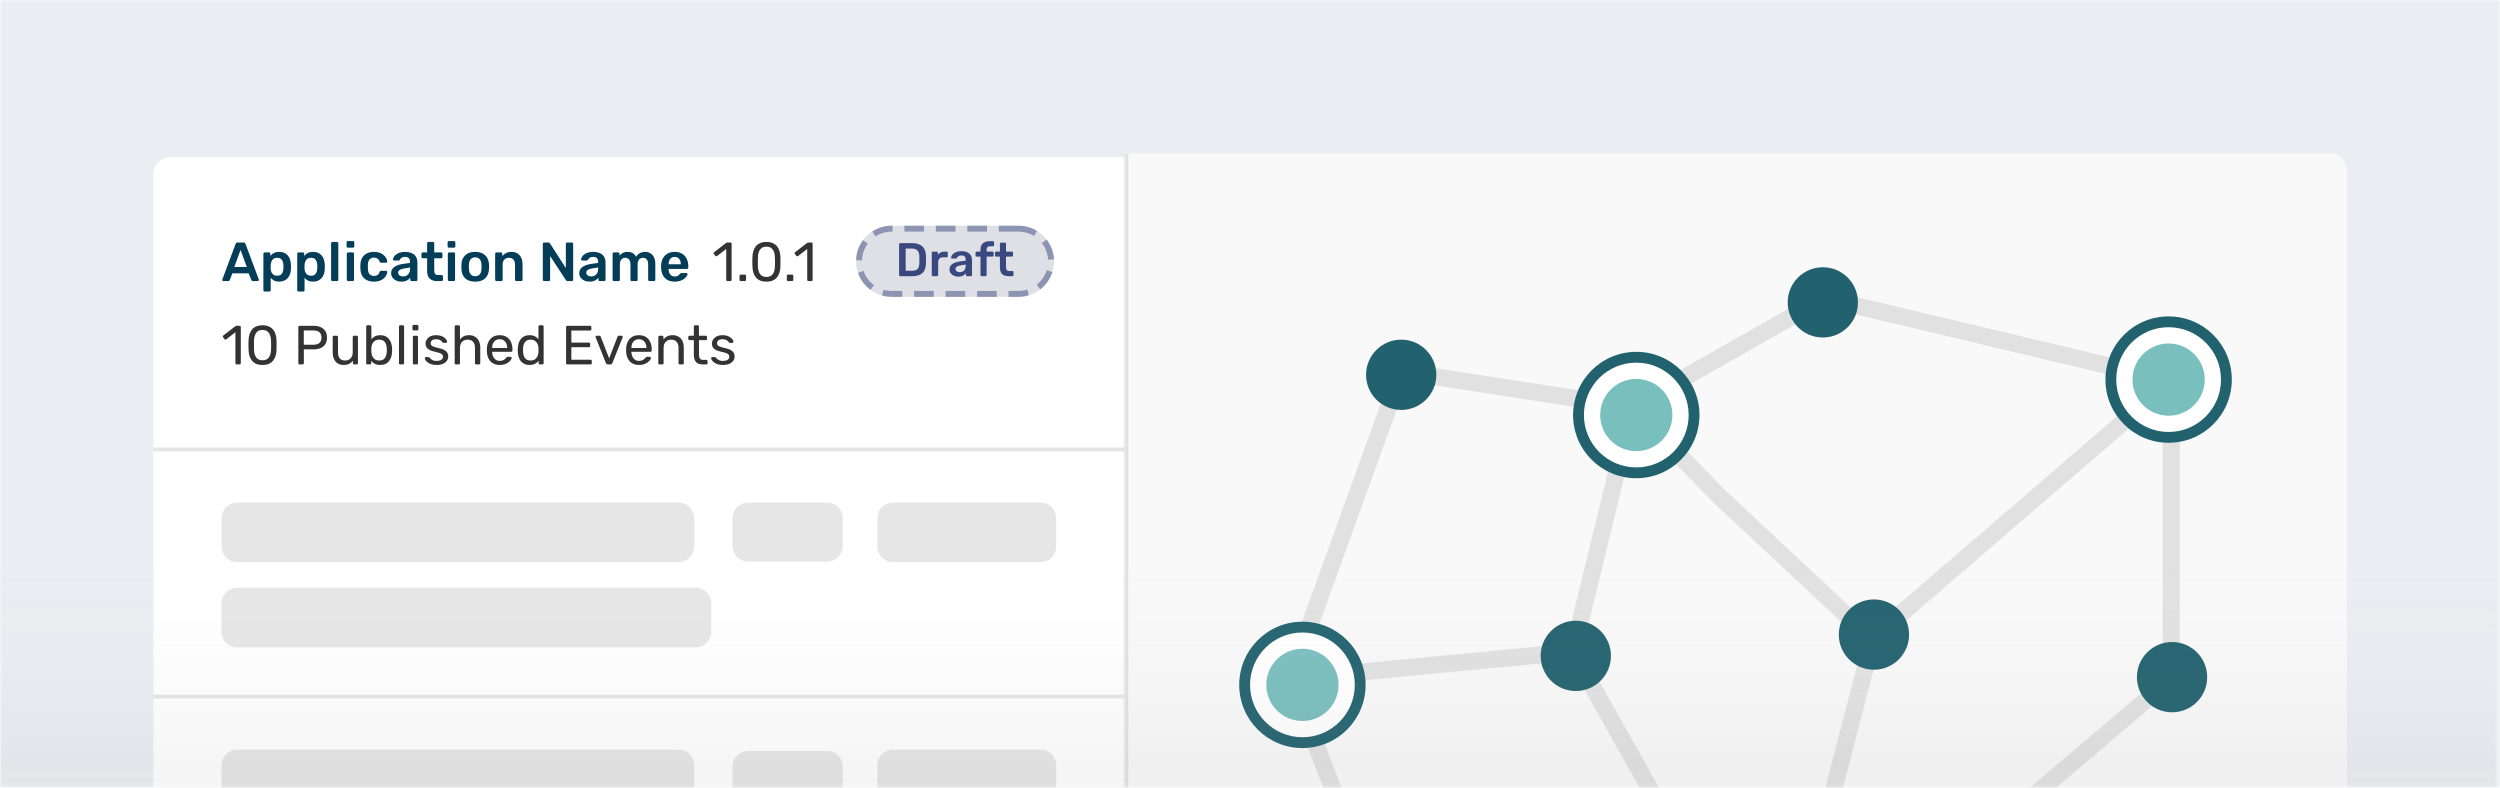 <svg width="587" height="185" viewBox="0 0 587 185" fill="none" xmlns="http://www.w3.org/2000/svg">
<g clip-path="url(#clip0_121_3123)">
<mask id="mask0_121_3123" style="mask-type:luminance" maskUnits="userSpaceOnUse" x="0" y="0" width="587" height="185">
<path d="M587 0H0V184.882H587V0Z" fill="white"/>
</mask>
<g mask="url(#mask0_121_3123)">
<path d="M587 0H0V184.882H587V0Z" fill="#EBEDF2"/>
<g filter="url(#filter0_d_121_3123)">
<path d="M547 36H40C37.791 36 36 37.791 36 40V202C36 204.209 37.791 206 40 206H547C549.209 206 551 204.209 551 202V40C551 37.791 549.209 36 547 36Z" fill="white"/>
</g>
<path d="M264 36H547C549.209 36 551 37.791 551 40V190H264V36Z" fill="#F9F9F9"/>
<mask id="mask1_121_3123" style="mask-type:luminance" maskUnits="userSpaceOnUse" x="264" y="36" width="287" height="154">
<path d="M264 36H547C549.209 36 551 37.791 551 40V190H264V36Z" fill="white"/>
</mask>
<g mask="url(#mask1_121_3123)">
<path d="M263.076 190V36H264.924V190H263.076Z" fill="black" fill-opacity="0.1"/>
</g>
<path d="M440 149L420 226" stroke="black" stroke-opacity="0.1" stroke-width="4"/>
<path d="M303 159.367L369.326 153.039M303 159.367L329.046 87.235L383.296 95.61M303 159.367L313.943 187.783L324.885 216.199L417 237.867M369.326 153.039L383.296 95.61M369.326 153.039L417 237.867M383.296 95.61L403.5 116.367L439.5 150L509.795 89.402M383.296 95.61L428.308 70L509.795 89.402M417 237.867L472 191.5L509.795 159.367V89.402" stroke="black" stroke-opacity="0.1" stroke-width="4"/>
<path d="M320.649 160.808C320.649 169.004 314.005 175.648 305.809 175.648C297.613 175.648 290.969 169.004 290.969 160.808C290.969 152.612 297.613 145.968 305.809 145.968C314.005 145.968 320.649 152.612 320.649 160.808Z" fill="white"/>
<path fill-rule="evenodd" clip-rule="evenodd" d="M305.809 173.105C312.6 173.105 318.106 167.599 318.106 160.808C318.106 154.017 312.6 148.511 305.809 148.511C299.018 148.511 293.512 154.017 293.512 160.808C293.512 167.599 299.018 173.105 305.809 173.105ZM305.809 175.648C314.005 175.648 320.649 169.004 320.649 160.808C320.649 152.612 314.005 145.968 305.809 145.968C297.613 145.968 290.969 152.612 290.969 160.808C290.969 169.004 297.613 175.648 305.809 175.648Z" fill="#22626F"/>
<path d="M314.288 160.808C314.288 165.491 310.491 169.288 305.808 169.288C301.124 169.288 297.328 165.491 297.328 160.808C297.328 156.125 301.124 152.328 305.808 152.328C310.491 152.328 314.288 156.125 314.288 160.808Z" fill="#79BFBE"/>
<path d="M524.032 89.128C524.032 97.324 517.388 103.968 509.192 103.968C500.996 103.968 494.352 97.324 494.352 89.128C494.352 80.933 500.996 74.288 509.192 74.288C517.388 74.288 524.032 80.933 524.032 89.128Z" fill="white"/>
<path fill-rule="evenodd" clip-rule="evenodd" d="M509.192 101.425C515.983 101.425 521.489 95.92 521.489 89.128C521.489 82.337 515.983 76.832 509.192 76.832C502.401 76.832 496.895 82.337 496.895 89.128C496.895 95.92 502.401 101.425 509.192 101.425ZM509.192 103.968C517.388 103.968 524.032 97.324 524.032 89.128C524.032 80.933 517.388 74.288 509.192 74.288C500.996 74.288 494.352 80.933 494.352 89.128C494.352 97.324 500.996 103.968 509.192 103.968Z" fill="#22626F"/>
<path d="M517.672 89.128C517.672 93.812 513.875 97.608 509.191 97.608C504.508 97.608 500.711 93.812 500.711 89.128C500.711 84.445 504.508 80.648 509.191 80.648C513.875 80.648 517.672 84.445 517.672 89.128Z" fill="#79BFBE"/>
<path d="M399.039 97.449C399.039 105.645 392.395 112.289 384.199 112.289C376.003 112.289 369.359 105.645 369.359 97.449C369.359 89.253 376.003 82.609 384.199 82.609C392.395 82.609 399.039 89.253 399.039 97.449Z" fill="white"/>
<path fill-rule="evenodd" clip-rule="evenodd" d="M384.199 109.745C390.99 109.745 396.495 104.24 396.495 97.449C396.495 90.657 390.99 85.152 384.199 85.152C377.407 85.152 371.902 90.657 371.902 97.449C371.902 104.24 377.407 109.745 384.199 109.745ZM384.199 112.289C392.395 112.289 399.039 105.645 399.039 97.449C399.039 89.253 392.395 82.609 384.199 82.609C376.003 82.609 369.359 89.253 369.359 97.449C369.359 105.645 376.003 112.289 384.199 112.289Z" fill="#22626F"/>
<path d="M392.679 97.449C392.679 102.132 388.883 105.929 384.199 105.929C379.516 105.929 375.719 102.132 375.719 97.449C375.719 92.765 379.516 88.969 384.199 88.969C388.883 88.969 392.679 92.765 392.679 97.449Z" fill="#79BFBE"/>
<path d="M428 79.25C432.556 79.25 436.25 75.556 436.25 71C436.25 66.444 432.556 62.75 428 62.75C423.444 62.75 419.75 66.444 419.75 71C419.75 75.556 423.444 79.25 428 79.25Z" fill="#22626F"/>
<path d="M329 96.25C333.556 96.25 337.25 92.556 337.25 88C337.25 83.444 333.556 79.75 329 79.75C324.444 79.75 320.75 83.444 320.75 88C320.75 92.556 324.444 96.25 329 96.25Z" fill="#22626F"/>
<path d="M370 162.25C374.556 162.25 378.25 158.556 378.25 154C378.25 149.444 374.556 145.75 370 145.75C365.444 145.75 361.75 149.444 361.75 154C361.75 158.556 365.444 162.25 370 162.25Z" fill="#22626F"/>
<path d="M440 157.25C444.556 157.25 448.25 153.556 448.25 149C448.25 144.444 444.556 140.75 440 140.75C435.444 140.75 431.75 144.444 431.75 149C431.75 153.556 435.444 157.25 440 157.25Z" fill="#22626F"/>
<path d="M510 167.25C514.556 167.25 518.25 163.556 518.25 159C518.25 154.444 514.556 150.75 510 150.75C505.444 150.75 501.75 154.444 501.75 159C501.75 163.556 505.444 167.25 510 167.25Z" fill="#22626F"/>
<path d="M52.453 66C52.384 66 52.32 65.974 52.259 65.922C52.208 65.871 52.182 65.806 52.182 65.728C52.182 65.694 52.19 65.655 52.208 65.612L55.326 57.264C55.352 57.178 55.4 57.105 55.469 57.044C55.546 56.975 55.65 56.941 55.779 56.941H57.19C57.319 56.941 57.419 56.975 57.488 57.044C57.557 57.105 57.608 57.178 57.643 57.264L60.762 65.612C60.771 65.655 60.775 65.694 60.775 65.728C60.775 65.806 60.749 65.871 60.697 65.922C60.645 65.974 60.585 66 60.516 66H59.39C59.269 66 59.179 65.974 59.118 65.922C59.067 65.862 59.032 65.806 59.015 65.754L58.407 64.175H54.563L53.955 65.754C53.937 65.806 53.898 65.862 53.838 65.922C53.786 65.974 53.7 66 53.579 66H52.453ZM55.016 62.687H57.954L56.478 58.688L55.016 62.687ZM62.151 68.459C62.065 68.459 61.992 68.429 61.931 68.368C61.871 68.308 61.841 68.234 61.841 68.148V59.581C61.841 59.495 61.871 59.421 61.931 59.361C61.992 59.3 62.065 59.27 62.151 59.27H63.174C63.269 59.27 63.342 59.3 63.394 59.361C63.454 59.421 63.484 59.495 63.484 59.581V60.099C63.691 59.822 63.963 59.594 64.3 59.413C64.636 59.231 65.055 59.141 65.555 59.141C66.012 59.141 66.409 59.214 66.746 59.361C67.082 59.508 67.363 59.719 67.587 59.995C67.811 60.262 67.984 60.582 68.105 60.953C68.225 61.324 68.294 61.733 68.312 62.182C68.32 62.329 68.325 62.48 68.325 62.635C68.325 62.79 68.32 62.946 68.312 63.101C68.303 63.532 68.238 63.934 68.118 64.305C67.997 64.667 67.82 64.986 67.587 65.262C67.363 65.53 67.082 65.741 66.746 65.896C66.409 66.052 66.012 66.129 65.555 66.129C65.089 66.129 64.692 66.047 64.364 65.883C64.037 65.711 63.769 65.487 63.562 65.21V68.148C63.562 68.234 63.532 68.308 63.471 68.368C63.42 68.429 63.346 68.459 63.251 68.459H62.151ZM65.076 64.745C65.447 64.745 65.736 64.667 65.943 64.512C66.15 64.348 66.297 64.136 66.383 63.877C66.478 63.619 66.534 63.334 66.552 63.023C66.569 62.764 66.569 62.506 66.552 62.247C66.534 61.936 66.478 61.651 66.383 61.393C66.297 61.134 66.15 60.927 65.943 60.771C65.736 60.608 65.447 60.526 65.076 60.526C64.722 60.526 64.433 60.608 64.209 60.771C63.993 60.935 63.834 61.147 63.73 61.406C63.635 61.656 63.579 61.915 63.562 62.182C63.553 62.337 63.549 62.501 63.549 62.674C63.549 62.846 63.553 63.015 63.562 63.179C63.571 63.437 63.631 63.688 63.743 63.929C63.855 64.162 64.019 64.356 64.235 64.512C64.451 64.667 64.731 64.745 65.076 64.745ZM70.101 68.459C70.015 68.459 69.941 68.429 69.881 68.368C69.82 68.308 69.79 68.234 69.79 68.148V59.581C69.79 59.495 69.82 59.421 69.881 59.361C69.941 59.3 70.015 59.27 70.101 59.27H71.123C71.218 59.27 71.292 59.3 71.343 59.361C71.404 59.421 71.434 59.495 71.434 59.581V60.099C71.641 59.822 71.913 59.594 72.249 59.413C72.586 59.231 73.004 59.141 73.505 59.141C73.962 59.141 74.359 59.214 74.695 59.361C75.032 59.508 75.312 59.719 75.537 59.995C75.761 60.262 75.933 60.582 76.054 60.953C76.175 61.324 76.244 61.733 76.261 62.182C76.27 62.329 76.274 62.48 76.274 62.635C76.274 62.79 76.27 62.946 76.261 63.101C76.253 63.532 76.188 63.934 76.067 64.305C75.946 64.667 75.769 64.986 75.537 65.262C75.312 65.53 75.032 65.741 74.695 65.896C74.359 66.052 73.962 66.129 73.505 66.129C73.039 66.129 72.642 66.047 72.314 65.883C71.986 65.711 71.719 65.487 71.512 65.21V68.148C71.512 68.234 71.481 68.308 71.421 68.368C71.369 68.429 71.296 68.459 71.201 68.459H70.101ZM73.026 64.745C73.397 64.745 73.686 64.667 73.893 64.512C74.1 64.348 74.247 64.136 74.333 63.877C74.428 63.619 74.484 63.334 74.501 63.023C74.518 62.764 74.518 62.506 74.501 62.247C74.484 61.936 74.428 61.651 74.333 61.393C74.247 61.134 74.1 60.927 73.893 60.771C73.686 60.608 73.397 60.526 73.026 60.526C72.672 60.526 72.383 60.608 72.159 60.771C71.943 60.935 71.783 61.147 71.68 61.406C71.585 61.656 71.529 61.915 71.512 62.182C71.503 62.337 71.499 62.501 71.499 62.674C71.499 62.846 71.503 63.015 71.512 63.179C71.52 63.437 71.581 63.688 71.693 63.929C71.805 64.162 71.969 64.356 72.184 64.512C72.4 64.667 72.681 64.745 73.026 64.745ZM78.05 66C77.964 66 77.891 65.97 77.831 65.909C77.77 65.849 77.74 65.776 77.74 65.689V57.122C77.74 57.036 77.77 56.962 77.831 56.902C77.891 56.842 77.964 56.811 78.05 56.811H79.125C79.211 56.811 79.284 56.842 79.345 56.902C79.405 56.962 79.435 57.036 79.435 57.122V65.689C79.435 65.776 79.405 65.849 79.345 65.909C79.284 65.97 79.211 66 79.125 66H78.05ZM81.741 66C81.654 66 81.581 65.97 81.521 65.909C81.46 65.849 81.43 65.776 81.43 65.689V59.581C81.43 59.495 81.46 59.421 81.521 59.361C81.581 59.3 81.654 59.27 81.741 59.27H82.815C82.91 59.27 82.983 59.3 83.035 59.361C83.095 59.421 83.125 59.495 83.125 59.581V65.689C83.125 65.776 83.095 65.849 83.035 65.909C82.983 65.97 82.91 66 82.815 66H81.741ZM81.689 58.157C81.594 58.157 81.516 58.131 81.456 58.08C81.404 58.019 81.378 57.941 81.378 57.847V56.915C81.378 56.828 81.404 56.755 81.456 56.695C81.516 56.634 81.594 56.604 81.689 56.604H82.867C82.961 56.604 83.039 56.634 83.1 56.695C83.16 56.755 83.19 56.828 83.19 56.915V57.847C83.19 57.941 83.16 58.019 83.1 58.08C83.039 58.131 82.961 58.157 82.867 58.157H81.689ZM87.792 66.129C87.171 66.129 86.623 66.013 86.149 65.78C85.683 65.547 85.316 65.21 85.049 64.77C84.79 64.322 84.647 63.782 84.621 63.153C84.613 63.023 84.609 62.855 84.609 62.648C84.609 62.432 84.613 62.255 84.621 62.117C84.647 61.487 84.79 60.953 85.049 60.513C85.316 60.064 85.683 59.723 86.149 59.49C86.623 59.257 87.171 59.141 87.792 59.141C88.344 59.141 88.815 59.218 89.203 59.374C89.591 59.529 89.91 59.723 90.16 59.956C90.411 60.189 90.596 60.435 90.717 60.694C90.846 60.944 90.915 61.173 90.924 61.38C90.933 61.475 90.903 61.552 90.834 61.613C90.773 61.664 90.7 61.69 90.614 61.69H89.475C89.388 61.69 89.319 61.669 89.267 61.626C89.224 61.583 89.181 61.518 89.138 61.431C89.009 61.086 88.836 60.845 88.62 60.707C88.413 60.56 88.146 60.487 87.818 60.487C87.387 60.487 87.042 60.625 86.783 60.901C86.532 61.168 86.399 61.595 86.382 62.182C86.364 62.51 86.364 62.812 86.382 63.088C86.399 63.683 86.532 64.115 86.783 64.382C87.042 64.65 87.387 64.783 87.818 64.783C88.154 64.783 88.426 64.714 88.633 64.576C88.841 64.43 89.009 64.184 89.138 63.839C89.181 63.752 89.224 63.688 89.267 63.645C89.319 63.601 89.388 63.58 89.475 63.58H90.614C90.7 63.58 90.773 63.61 90.834 63.67C90.903 63.722 90.933 63.795 90.924 63.89C90.915 64.046 90.872 64.223 90.795 64.421C90.726 64.611 90.609 64.809 90.445 65.016C90.29 65.215 90.091 65.4 89.85 65.573C89.608 65.737 89.315 65.871 88.97 65.974C88.633 66.078 88.241 66.129 87.792 66.129ZM94.228 66.129C93.779 66.129 93.374 66.043 93.011 65.871C92.649 65.689 92.36 65.452 92.144 65.159C91.937 64.857 91.834 64.52 91.834 64.149C91.834 63.545 92.075 63.066 92.558 62.713C93.05 62.35 93.697 62.109 94.5 61.988L96.273 61.729V61.457C96.273 61.095 96.182 60.815 96.001 60.616C95.82 60.418 95.509 60.319 95.069 60.319C94.759 60.319 94.504 60.383 94.306 60.513C94.116 60.633 93.973 60.797 93.879 61.004C93.809 61.117 93.71 61.173 93.581 61.173H92.558C92.464 61.173 92.39 61.147 92.338 61.095C92.295 61.043 92.274 60.974 92.274 60.888C92.282 60.75 92.338 60.582 92.442 60.383C92.546 60.185 92.71 59.995 92.934 59.814C93.158 59.624 93.447 59.464 93.801 59.335C94.155 59.206 94.582 59.141 95.082 59.141C95.626 59.141 96.083 59.21 96.454 59.348C96.834 59.477 97.135 59.654 97.36 59.879C97.584 60.103 97.748 60.366 97.852 60.668C97.955 60.97 98.007 61.289 98.007 61.626V65.689C98.007 65.776 97.977 65.849 97.916 65.909C97.856 65.97 97.783 66 97.696 66H96.648C96.553 66 96.475 65.97 96.415 65.909C96.363 65.849 96.338 65.776 96.338 65.689V65.185C96.225 65.349 96.074 65.504 95.885 65.65C95.695 65.788 95.462 65.905 95.186 66C94.918 66.086 94.599 66.129 94.228 66.129ZM94.668 64.9C94.97 64.9 95.242 64.835 95.483 64.706C95.734 64.576 95.928 64.378 96.066 64.11C96.212 63.834 96.286 63.489 96.286 63.075V62.803L94.992 63.01C94.483 63.088 94.103 63.213 93.853 63.386C93.602 63.558 93.477 63.77 93.477 64.02C93.477 64.21 93.533 64.374 93.646 64.512C93.766 64.641 93.917 64.74 94.099 64.809C94.28 64.87 94.469 64.9 94.668 64.9ZM102.645 66C102.127 66 101.692 65.909 101.338 65.728C100.984 65.547 100.721 65.279 100.548 64.926C100.376 64.563 100.29 64.115 100.29 63.58V60.642H99.267C99.181 60.642 99.108 60.612 99.047 60.551C98.987 60.491 98.957 60.418 98.957 60.331V59.581C98.957 59.495 98.987 59.421 99.047 59.361C99.108 59.3 99.181 59.27 99.267 59.27H100.29V57.122C100.29 57.036 100.315 56.962 100.367 56.902C100.428 56.842 100.505 56.811 100.6 56.811H101.648C101.735 56.811 101.808 56.842 101.868 56.902C101.929 56.962 101.959 57.036 101.959 57.122V59.27H103.577C103.663 59.27 103.736 59.3 103.797 59.361C103.857 59.421 103.887 59.495 103.887 59.581V60.331C103.887 60.418 103.857 60.491 103.797 60.551C103.736 60.612 103.663 60.642 103.577 60.642H101.959V63.45C101.959 63.804 102.019 64.08 102.14 64.279C102.27 64.477 102.49 64.576 102.8 64.576H103.693C103.779 64.576 103.853 64.606 103.913 64.667C103.974 64.727 104.004 64.801 104.004 64.887V65.689C104.004 65.776 103.974 65.849 103.913 65.909C103.853 65.97 103.779 66 103.693 66H102.645ZM105.462 66C105.376 66 105.303 65.97 105.242 65.909C105.182 65.849 105.152 65.776 105.152 65.689V59.581C105.152 59.495 105.182 59.421 105.242 59.361C105.303 59.3 105.376 59.27 105.462 59.27H106.537C106.632 59.27 106.705 59.3 106.757 59.361C106.817 59.421 106.847 59.495 106.847 59.581V65.689C106.847 65.776 106.817 65.849 106.757 65.909C106.705 65.97 106.632 66 106.537 66H105.462ZM105.411 58.157C105.316 58.157 105.238 58.131 105.178 58.08C105.126 58.019 105.1 57.941 105.1 57.847V56.915C105.1 56.828 105.126 56.755 105.178 56.695C105.238 56.634 105.316 56.604 105.411 56.604H106.588C106.683 56.604 106.761 56.634 106.821 56.695C106.882 56.755 106.912 56.828 106.912 56.915V57.847C106.912 57.941 106.882 58.019 106.821 58.08C106.761 58.131 106.683 58.157 106.588 58.157H105.411ZM111.579 66.129C110.889 66.129 110.306 66.008 109.832 65.767C109.366 65.525 109.008 65.185 108.757 64.745C108.516 64.305 108.378 63.791 108.343 63.205C108.335 63.049 108.33 62.859 108.33 62.635C108.33 62.411 108.335 62.221 108.343 62.066C108.378 61.47 108.52 60.957 108.77 60.526C109.029 60.086 109.392 59.745 109.858 59.503C110.332 59.262 110.906 59.141 111.579 59.141C112.252 59.141 112.821 59.262 113.287 59.503C113.762 59.745 114.124 60.086 114.374 60.526C114.633 60.957 114.78 61.47 114.814 62.066C114.823 62.221 114.827 62.411 114.827 62.635C114.827 62.859 114.823 63.049 114.814 63.205C114.78 63.791 114.637 64.305 114.387 64.745C114.146 65.185 113.787 65.525 113.313 65.767C112.847 66.008 112.269 66.129 111.579 66.129ZM111.579 64.848C112.036 64.848 112.39 64.706 112.64 64.421C112.89 64.128 113.028 63.701 113.054 63.14C113.063 63.01 113.067 62.842 113.067 62.635C113.067 62.428 113.063 62.26 113.054 62.13C113.028 61.578 112.89 61.155 112.64 60.862C112.39 60.569 112.036 60.422 111.579 60.422C111.122 60.422 110.768 60.569 110.518 60.862C110.267 61.155 110.129 61.578 110.103 62.13C110.095 62.26 110.09 62.428 110.09 62.635C110.09 62.842 110.095 63.01 110.103 63.14C110.129 63.701 110.267 64.128 110.518 64.421C110.768 64.706 111.122 64.848 111.579 64.848ZM116.572 66C116.485 66 116.412 65.97 116.352 65.909C116.291 65.849 116.261 65.776 116.261 65.689V59.581C116.261 59.495 116.291 59.421 116.352 59.361C116.412 59.3 116.485 59.27 116.572 59.27H117.633C117.719 59.27 117.792 59.3 117.853 59.361C117.913 59.421 117.943 59.495 117.943 59.581V60.111C118.168 59.835 118.453 59.607 118.798 59.425C119.151 59.236 119.587 59.141 120.105 59.141C120.631 59.141 121.088 59.262 121.477 59.503C121.865 59.736 122.162 60.068 122.37 60.5C122.585 60.931 122.693 61.449 122.693 62.053V65.689C122.693 65.776 122.663 65.849 122.603 65.909C122.542 65.97 122.469 66 122.382 66H121.244C121.157 66 121.084 65.97 121.024 65.909C120.963 65.849 120.933 65.776 120.933 65.689V62.13C120.933 61.63 120.808 61.237 120.558 60.953C120.316 60.668 119.962 60.526 119.496 60.526C119.048 60.526 118.69 60.668 118.422 60.953C118.155 61.237 118.021 61.63 118.021 62.13V65.689C118.021 65.776 117.991 65.849 117.931 65.909C117.87 65.97 117.797 66 117.711 66H116.572ZM127.76 66C127.674 66 127.601 65.97 127.54 65.909C127.48 65.849 127.45 65.776 127.45 65.689V57.264C127.45 57.169 127.48 57.092 127.54 57.031C127.601 56.971 127.674 56.941 127.76 56.941H128.757C128.878 56.941 128.964 56.971 129.016 57.031C129.076 57.083 129.115 57.122 129.132 57.148L132.859 62.946V57.264C132.859 57.169 132.885 57.092 132.937 57.031C132.997 56.971 133.075 56.941 133.17 56.941H134.257C134.352 56.941 134.43 56.971 134.49 57.031C134.55 57.092 134.581 57.169 134.581 57.264V65.676C134.581 65.771 134.55 65.849 134.49 65.909C134.43 65.97 134.356 66 134.27 66H133.261C133.14 66 133.053 65.97 133.002 65.909C132.95 65.849 132.911 65.81 132.885 65.793L129.171 60.124V65.689C129.171 65.776 129.141 65.849 129.08 65.909C129.02 65.97 128.942 66 128.847 66H127.76ZM138.399 66.129C137.95 66.129 137.545 66.043 137.182 65.871C136.82 65.689 136.531 65.452 136.315 65.159C136.108 64.857 136.005 64.52 136.005 64.149C136.005 63.545 136.246 63.066 136.729 62.713C137.221 62.35 137.868 62.109 138.671 61.988L140.444 61.729V61.457C140.444 61.095 140.353 60.815 140.172 60.616C139.991 60.418 139.68 60.319 139.24 60.319C138.929 60.319 138.675 60.383 138.476 60.513C138.287 60.633 138.144 60.797 138.049 61.004C137.98 61.117 137.881 61.173 137.752 61.173H136.729C136.634 61.173 136.561 61.147 136.509 61.095C136.466 61.043 136.445 60.974 136.445 60.888C136.453 60.75 136.509 60.582 136.613 60.383C136.716 60.185 136.88 59.995 137.105 59.814C137.329 59.624 137.618 59.464 137.972 59.335C138.325 59.206 138.753 59.141 139.253 59.141C139.797 59.141 140.254 59.21 140.625 59.348C141.004 59.477 141.306 59.654 141.531 59.879C141.755 60.103 141.919 60.366 142.022 60.668C142.126 60.97 142.178 61.289 142.178 61.626V65.689C142.178 65.776 142.148 65.849 142.087 65.909C142.027 65.97 141.953 66 141.867 66H140.819C140.724 66 140.646 65.97 140.586 65.909C140.534 65.849 140.508 65.776 140.508 65.689V65.185C140.396 65.349 140.245 65.504 140.055 65.65C139.866 65.788 139.633 65.905 139.356 66C139.089 66.086 138.77 66.129 138.399 66.129ZM138.839 64.9C139.141 64.9 139.413 64.835 139.654 64.706C139.904 64.576 140.098 64.378 140.237 64.11C140.383 63.834 140.457 63.489 140.457 63.075V62.803L139.162 63.01C138.653 63.088 138.274 63.213 138.023 63.386C137.773 63.558 137.648 63.77 137.648 64.02C137.648 64.21 137.704 64.374 137.816 64.512C137.937 64.641 138.088 64.74 138.269 64.809C138.451 64.87 138.64 64.9 138.839 64.9ZM144.149 66C144.062 66 143.989 65.97 143.929 65.909C143.868 65.849 143.838 65.776 143.838 65.689V59.581C143.838 59.495 143.868 59.421 143.929 59.361C143.989 59.3 144.062 59.27 144.149 59.27H145.158C145.244 59.27 145.318 59.3 145.378 59.361C145.439 59.421 145.469 59.495 145.469 59.581V60.021C145.65 59.779 145.891 59.577 146.193 59.413C146.504 59.24 146.871 59.149 147.294 59.141C148.277 59.123 148.963 59.508 149.351 60.293C149.55 59.947 149.834 59.671 150.205 59.464C150.585 59.249 151.003 59.141 151.461 59.141C151.909 59.141 152.315 59.244 152.677 59.451C153.048 59.658 153.337 59.973 153.544 60.396C153.76 60.81 153.868 61.337 153.868 61.975V65.689C153.868 65.776 153.838 65.849 153.777 65.909C153.717 65.97 153.644 66 153.557 66H152.496C152.41 66 152.336 65.97 152.276 65.909C152.216 65.849 152.185 65.776 152.185 65.689V62.079C152.185 61.69 152.129 61.384 152.017 61.16C151.905 60.927 151.754 60.763 151.564 60.668C151.374 60.573 151.163 60.526 150.93 60.526C150.74 60.526 150.551 60.573 150.361 60.668C150.171 60.763 150.016 60.927 149.895 61.16C149.774 61.384 149.714 61.69 149.714 62.079V65.689C149.714 65.776 149.683 65.849 149.623 65.909C149.563 65.97 149.489 66 149.403 66H148.342C148.247 66 148.169 65.97 148.109 65.909C148.057 65.849 148.031 65.776 148.031 65.689V62.079C148.031 61.69 147.971 61.384 147.85 61.16C147.729 60.927 147.574 60.763 147.384 60.668C147.194 60.573 146.992 60.526 146.776 60.526C146.577 60.526 146.383 60.577 146.193 60.681C146.004 60.776 145.848 60.935 145.728 61.16C145.607 61.384 145.546 61.69 145.546 62.079V65.689C145.546 65.776 145.516 65.849 145.456 65.909C145.395 65.97 145.322 66 145.236 66H144.149ZM158.415 66.129C157.457 66.129 156.698 65.853 156.137 65.301C155.576 64.749 155.274 63.964 155.231 62.946C155.223 62.859 155.218 62.752 155.218 62.622C155.218 62.484 155.223 62.376 155.231 62.299C155.266 61.651 155.412 61.091 155.671 60.616C155.939 60.142 156.305 59.779 156.771 59.529C157.237 59.27 157.785 59.141 158.415 59.141C159.114 59.141 159.7 59.288 160.175 59.581C160.65 59.865 161.008 60.267 161.249 60.784C161.491 61.293 161.612 61.884 161.612 62.557V62.829C161.612 62.916 161.581 62.989 161.521 63.049C161.461 63.11 161.383 63.14 161.288 63.14H156.991C156.991 63.14 156.991 63.153 156.991 63.179C156.991 63.205 156.991 63.226 156.991 63.243C157 63.545 157.056 63.826 157.16 64.085C157.272 64.335 157.431 64.537 157.638 64.693C157.854 64.848 158.109 64.926 158.402 64.926C158.644 64.926 158.846 64.891 159.01 64.822C159.174 64.745 159.308 64.658 159.411 64.563C159.515 64.469 159.588 64.391 159.631 64.33C159.709 64.227 159.769 64.166 159.813 64.149C159.864 64.123 159.938 64.11 160.033 64.11H161.146C161.232 64.11 161.301 64.136 161.353 64.188C161.413 64.24 161.439 64.305 161.43 64.382C161.422 64.52 161.348 64.689 161.21 64.887C161.081 65.085 160.891 65.279 160.641 65.469C160.391 65.659 160.076 65.819 159.696 65.948C159.325 66.069 158.898 66.129 158.415 66.129ZM156.991 62.053H159.851V62.014C159.851 61.677 159.795 61.384 159.683 61.134C159.571 60.884 159.407 60.685 159.191 60.538C158.976 60.392 158.717 60.319 158.415 60.319C158.113 60.319 157.854 60.392 157.638 60.538C157.423 60.685 157.259 60.884 157.147 61.134C157.043 61.384 156.991 61.677 156.991 62.014V62.053Z" fill="#033D58"/>
<path d="M55.572 85.562C55.485 85.562 55.412 85.537 55.352 85.485C55.3 85.424 55.274 85.351 55.274 85.265V78.017L53.126 79.674C53.057 79.726 52.983 79.747 52.906 79.739C52.828 79.73 52.763 79.691 52.712 79.622L52.375 79.195C52.323 79.118 52.302 79.04 52.31 78.962C52.328 78.885 52.371 78.82 52.44 78.768L55.261 76.594C55.322 76.551 55.378 76.525 55.429 76.516C55.481 76.508 55.537 76.503 55.598 76.503H56.258C56.344 76.503 56.413 76.534 56.465 76.594C56.517 76.646 56.542 76.715 56.542 76.801V85.265C56.542 85.351 56.517 85.424 56.465 85.485C56.413 85.537 56.344 85.562 56.258 85.562H55.572ZM61.638 85.692C61.043 85.692 60.538 85.601 60.124 85.42C59.718 85.23 59.386 84.972 59.127 84.644C58.868 84.316 58.679 83.941 58.558 83.518C58.446 83.095 58.381 82.646 58.364 82.172C58.355 81.939 58.346 81.693 58.338 81.434C58.338 81.175 58.338 80.916 58.338 80.658C58.346 80.39 58.355 80.136 58.364 79.894C58.372 79.419 58.437 78.971 58.558 78.548C58.687 78.117 58.877 77.741 59.127 77.422C59.386 77.094 59.723 76.84 60.137 76.659C60.551 76.469 61.051 76.374 61.638 76.374C62.233 76.374 62.734 76.469 63.139 76.659C63.553 76.84 63.89 77.094 64.149 77.422C64.407 77.741 64.597 78.117 64.718 78.548C64.847 78.971 64.916 79.419 64.925 79.894C64.934 80.136 64.938 80.39 64.938 80.658C64.947 80.916 64.947 81.175 64.938 81.434C64.938 81.693 64.934 81.939 64.925 82.172C64.916 82.646 64.847 83.095 64.718 83.518C64.597 83.941 64.407 84.316 64.149 84.644C63.898 84.972 63.566 85.23 63.152 85.42C62.747 85.601 62.242 85.692 61.638 85.692ZM61.638 84.592C62.311 84.592 62.807 84.372 63.126 83.932C63.454 83.483 63.622 82.875 63.631 82.107C63.648 81.857 63.657 81.615 63.657 81.382C63.657 81.141 63.657 80.903 63.657 80.671C63.657 80.429 63.648 80.192 63.631 79.959C63.622 79.208 63.454 78.609 63.126 78.16C62.807 77.703 62.311 77.474 61.638 77.474C60.974 77.474 60.477 77.703 60.15 78.16C59.83 78.609 59.662 79.208 59.645 79.959C59.645 80.192 59.641 80.429 59.632 80.671C59.632 80.903 59.632 81.141 59.632 81.382C59.641 81.615 59.645 81.857 59.645 82.107C59.662 82.875 59.835 83.483 60.163 83.932C60.49 84.372 60.982 84.592 61.638 84.592ZM70.346 85.562C70.251 85.562 70.178 85.537 70.126 85.485C70.074 85.424 70.049 85.351 70.049 85.265V76.814C70.049 76.719 70.074 76.646 70.126 76.594C70.178 76.534 70.251 76.503 70.346 76.503H73.633C74.272 76.503 74.824 76.607 75.29 76.814C75.764 77.021 76.131 77.332 76.39 77.746C76.649 78.151 76.778 78.66 76.778 79.273C76.778 79.885 76.649 80.394 76.39 80.8C76.131 81.206 75.764 81.512 75.29 81.719C74.824 81.926 74.272 82.029 73.633 82.029H71.343V85.265C71.343 85.351 71.312 85.424 71.252 85.485C71.2 85.537 71.127 85.562 71.032 85.562H70.346ZM71.33 80.942H73.569C74.207 80.942 74.686 80.8 75.005 80.515C75.325 80.231 75.484 79.816 75.484 79.273C75.484 78.738 75.329 78.324 75.018 78.03C74.708 77.737 74.224 77.59 73.569 77.59H71.33V80.942ZM80.694 85.692C80.142 85.692 79.672 85.571 79.284 85.329C78.904 85.079 78.615 84.734 78.417 84.294C78.218 83.854 78.119 83.35 78.119 82.78V79.13C78.119 79.044 78.145 78.975 78.197 78.923C78.257 78.863 78.33 78.833 78.417 78.833H79.064C79.15 78.833 79.219 78.863 79.271 78.923C79.331 78.975 79.362 79.044 79.362 79.13V82.715C79.362 84.001 79.922 84.644 81.044 84.644C81.579 84.644 82.006 84.475 82.325 84.139C82.653 83.794 82.817 83.319 82.817 82.715V79.13C82.817 79.044 82.843 78.975 82.894 78.923C82.955 78.863 83.028 78.833 83.115 78.833H83.749C83.844 78.833 83.917 78.863 83.969 78.923C84.02 78.975 84.046 79.044 84.046 79.13V85.265C84.046 85.351 84.02 85.424 83.969 85.485C83.917 85.537 83.844 85.562 83.749 85.562H83.153C83.067 85.562 82.994 85.537 82.933 85.485C82.882 85.424 82.856 85.351 82.856 85.265V84.695C82.623 84.997 82.338 85.239 82.002 85.42C81.674 85.601 81.238 85.692 80.694 85.692ZM89.295 85.692C88.777 85.692 88.346 85.601 88.001 85.42C87.656 85.23 87.38 84.997 87.173 84.721V85.265C87.173 85.351 87.142 85.424 87.082 85.485C87.03 85.537 86.961 85.562 86.875 85.562H86.28C86.193 85.562 86.12 85.537 86.06 85.485C86.008 85.424 85.982 85.351 85.982 85.265V76.671C85.982 76.585 86.008 76.516 86.06 76.465C86.12 76.404 86.193 76.374 86.28 76.374H86.901C86.996 76.374 87.069 76.404 87.121 76.465C87.173 76.516 87.198 76.585 87.198 76.671V79.648C87.414 79.381 87.69 79.156 88.027 78.975C88.372 78.794 88.795 78.703 89.295 78.703C89.778 78.703 90.188 78.79 90.525 78.962C90.87 79.126 91.15 79.355 91.366 79.648C91.59 79.942 91.758 80.274 91.87 80.645C91.983 81.016 92.043 81.404 92.052 81.809C92.06 81.947 92.065 82.077 92.065 82.198C92.065 82.318 92.06 82.448 92.052 82.586C92.043 83 91.983 83.393 91.87 83.764C91.758 84.135 91.59 84.467 91.366 84.76C91.15 85.045 90.87 85.273 90.525 85.446C90.188 85.61 89.778 85.692 89.295 85.692ZM89.023 84.644C89.472 84.644 89.821 84.549 90.072 84.359C90.33 84.16 90.516 83.906 90.628 83.595C90.74 83.276 90.805 82.935 90.822 82.573C90.831 82.323 90.831 82.073 90.822 81.822C90.805 81.46 90.74 81.124 90.628 80.813C90.516 80.494 90.33 80.239 90.072 80.049C89.821 79.851 89.472 79.752 89.023 79.752C88.618 79.752 88.281 79.847 88.014 80.036C87.746 80.226 87.544 80.468 87.406 80.761C87.276 81.055 87.207 81.352 87.198 81.654C87.19 81.792 87.186 81.96 87.186 82.159C87.186 82.349 87.19 82.513 87.198 82.651C87.216 82.97 87.285 83.285 87.406 83.595C87.535 83.897 87.729 84.147 87.988 84.346C88.255 84.544 88.6 84.644 89.023 84.644ZM93.976 85.562C93.89 85.562 93.817 85.537 93.756 85.485C93.705 85.424 93.679 85.351 93.679 85.265V76.671C93.679 76.585 93.705 76.516 93.756 76.465C93.817 76.404 93.89 76.374 93.976 76.374H94.585C94.68 76.374 94.753 76.404 94.805 76.465C94.856 76.516 94.882 76.585 94.882 76.671V85.265C94.882 85.351 94.856 85.424 94.805 85.485C94.753 85.537 94.68 85.562 94.585 85.562H93.976ZM97.237 85.562C97.15 85.562 97.077 85.537 97.017 85.485C96.965 85.424 96.939 85.351 96.939 85.265V79.13C96.939 79.044 96.965 78.975 97.017 78.923C97.077 78.863 97.15 78.833 97.237 78.833H97.858C97.944 78.833 98.013 78.863 98.065 78.923C98.117 78.975 98.143 79.044 98.143 79.13V85.265C98.143 85.351 98.117 85.424 98.065 85.485C98.013 85.537 97.944 85.562 97.858 85.562H97.237ZM97.133 77.578C97.047 77.578 96.974 77.552 96.913 77.5C96.862 77.439 96.836 77.366 96.836 77.28V76.581C96.836 76.495 96.862 76.426 96.913 76.374C96.974 76.314 97.047 76.283 97.133 76.283H97.949C98.035 76.283 98.104 76.314 98.156 76.374C98.216 76.426 98.246 76.495 98.246 76.581V77.28C98.246 77.366 98.216 77.439 98.156 77.5C98.104 77.552 98.035 77.578 97.949 77.578H97.133ZM102.479 85.692C101.996 85.692 101.582 85.632 101.237 85.511C100.892 85.39 100.611 85.243 100.395 85.071C100.18 84.898 100.016 84.726 99.903 84.553C99.8 84.38 99.744 84.242 99.735 84.139C99.727 84.044 99.757 83.971 99.826 83.919C99.895 83.867 99.964 83.841 100.033 83.841H100.602C100.654 83.841 100.693 83.85 100.719 83.867C100.753 83.876 100.797 83.91 100.848 83.971C100.961 84.091 101.086 84.212 101.224 84.333C101.362 84.454 101.53 84.553 101.728 84.631C101.935 84.708 102.19 84.747 102.492 84.747C102.932 84.747 103.294 84.665 103.579 84.501C103.864 84.329 104.006 84.079 104.006 83.751C104.006 83.535 103.946 83.362 103.825 83.233C103.713 83.104 103.506 82.987 103.204 82.884C102.91 82.78 102.505 82.672 101.987 82.56C101.47 82.439 101.06 82.293 100.758 82.12C100.456 81.939 100.24 81.727 100.111 81.486C99.981 81.236 99.916 80.955 99.916 80.645C99.916 80.325 100.011 80.019 100.201 79.726C100.391 79.424 100.667 79.178 101.03 78.988C101.401 78.798 101.862 78.703 102.414 78.703C102.863 78.703 103.247 78.76 103.566 78.872C103.885 78.984 104.149 79.126 104.356 79.299C104.563 79.463 104.718 79.627 104.821 79.79C104.925 79.954 104.981 80.093 104.99 80.205C104.998 80.291 104.972 80.364 104.912 80.425C104.852 80.476 104.783 80.502 104.705 80.502H104.161C104.101 80.502 104.049 80.489 104.006 80.463C103.972 80.438 103.937 80.407 103.903 80.373C103.816 80.261 103.713 80.148 103.592 80.036C103.48 79.924 103.329 79.834 103.139 79.765C102.958 79.687 102.716 79.648 102.414 79.648C101.983 79.648 101.659 79.739 101.444 79.92C101.228 80.101 101.12 80.33 101.12 80.606C101.12 80.77 101.168 80.916 101.262 81.046C101.357 81.175 101.539 81.292 101.806 81.395C102.074 81.499 102.47 81.611 102.997 81.732C103.566 81.844 104.015 81.995 104.343 82.185C104.67 82.374 104.903 82.594 105.041 82.845C105.18 83.095 105.249 83.384 105.249 83.712C105.249 84.074 105.141 84.406 104.925 84.708C104.718 85.01 104.407 85.252 103.993 85.433C103.588 85.606 103.083 85.692 102.479 85.692ZM107.057 85.562C106.971 85.562 106.898 85.537 106.837 85.485C106.786 85.424 106.76 85.351 106.76 85.265V76.671C106.76 76.585 106.786 76.516 106.837 76.465C106.898 76.404 106.971 76.374 107.057 76.374H107.704C107.799 76.374 107.873 76.404 107.924 76.465C107.976 76.516 108.002 76.585 108.002 76.671V79.687C108.235 79.394 108.52 79.156 108.856 78.975C109.193 78.794 109.62 78.703 110.137 78.703C110.698 78.703 111.173 78.829 111.561 79.079C111.958 79.32 112.256 79.661 112.454 80.101C112.661 80.532 112.765 81.037 112.765 81.615V85.265C112.765 85.351 112.739 85.424 112.687 85.485C112.635 85.537 112.562 85.562 112.467 85.562H111.82C111.734 85.562 111.66 85.537 111.6 85.485C111.548 85.424 111.522 85.351 111.522 85.265V81.68C111.522 81.076 111.376 80.606 111.082 80.269C110.789 79.924 110.358 79.752 109.788 79.752C109.253 79.752 108.822 79.924 108.494 80.269C108.166 80.606 108.002 81.076 108.002 81.68V85.265C108.002 85.351 107.976 85.424 107.924 85.485C107.873 85.537 107.799 85.562 107.704 85.562H107.057ZM117.312 85.692C116.423 85.692 115.716 85.42 115.19 84.877C114.663 84.324 114.374 83.574 114.323 82.625C114.314 82.513 114.31 82.37 114.31 82.198C114.31 82.016 114.314 81.87 114.323 81.758C114.357 81.145 114.499 80.61 114.75 80.153C115 79.687 115.341 79.329 115.772 79.079C116.212 78.829 116.725 78.703 117.312 78.703C117.968 78.703 118.516 78.841 118.956 79.118C119.404 79.394 119.745 79.786 119.978 80.295C120.211 80.804 120.327 81.4 120.327 82.081V82.301C120.327 82.396 120.297 82.469 120.237 82.521C120.185 82.573 120.116 82.599 120.03 82.599H115.552C115.552 82.608 115.552 82.625 115.552 82.651C115.552 82.677 115.552 82.698 115.552 82.715C115.569 83.069 115.647 83.401 115.785 83.712C115.923 84.014 116.121 84.26 116.38 84.45C116.639 84.639 116.95 84.734 117.312 84.734C117.623 84.734 117.882 84.687 118.089 84.592C118.296 84.497 118.464 84.393 118.593 84.281C118.723 84.16 118.809 84.07 118.852 84.01C118.93 83.897 118.99 83.833 119.033 83.815C119.076 83.79 119.145 83.776 119.24 83.776H119.862C119.948 83.776 120.017 83.802 120.069 83.854C120.129 83.897 120.155 83.962 120.146 84.048C120.138 84.178 120.069 84.337 119.939 84.527C119.81 84.708 119.624 84.889 119.383 85.071C119.141 85.252 118.848 85.403 118.503 85.524C118.158 85.636 117.761 85.692 117.312 85.692ZM115.552 81.706H119.098V81.667C119.098 81.279 119.025 80.934 118.878 80.632C118.74 80.33 118.537 80.093 118.27 79.92C118.002 79.739 117.683 79.648 117.312 79.648C116.941 79.648 116.622 79.739 116.354 79.92C116.096 80.093 115.897 80.33 115.759 80.632C115.621 80.934 115.552 81.279 115.552 81.667V81.706ZM124.334 85.692C123.859 85.692 123.45 85.61 123.104 85.446C122.759 85.273 122.475 85.045 122.25 84.76C122.035 84.467 121.871 84.135 121.758 83.764C121.655 83.393 121.595 83 121.577 82.586C121.569 82.448 121.564 82.318 121.564 82.198C121.564 82.077 121.569 81.947 121.577 81.809C121.595 81.404 121.655 81.016 121.758 80.645C121.871 80.274 122.035 79.942 122.25 79.648C122.475 79.355 122.759 79.126 123.104 78.962C123.45 78.79 123.859 78.703 124.334 78.703C124.843 78.703 125.266 78.794 125.602 78.975C125.939 79.156 126.215 79.381 126.43 79.648V76.671C126.43 76.585 126.456 76.516 126.508 76.465C126.568 76.404 126.642 76.374 126.728 76.374H127.349C127.436 76.374 127.505 76.404 127.556 76.465C127.617 76.516 127.647 76.585 127.647 76.671V85.265C127.647 85.351 127.617 85.424 127.556 85.485C127.505 85.537 127.436 85.562 127.349 85.562H126.767C126.672 85.562 126.599 85.537 126.547 85.485C126.495 85.424 126.469 85.351 126.469 85.265V84.721C126.254 84.997 125.973 85.23 125.628 85.42C125.283 85.601 124.852 85.692 124.334 85.692ZM124.606 84.644C125.037 84.644 125.382 84.544 125.641 84.346C125.9 84.147 126.094 83.897 126.223 83.595C126.353 83.285 126.422 82.97 126.43 82.651C126.439 82.513 126.443 82.349 126.443 82.159C126.443 81.96 126.439 81.792 126.43 81.654C126.422 81.352 126.348 81.055 126.21 80.761C126.081 80.468 125.883 80.226 125.615 80.036C125.356 79.847 125.02 79.752 124.606 79.752C124.166 79.752 123.816 79.851 123.557 80.049C123.299 80.239 123.113 80.494 123.001 80.813C122.889 81.124 122.824 81.46 122.807 81.822C122.798 82.073 122.798 82.323 122.807 82.573C122.824 82.935 122.889 83.276 123.001 83.595C123.113 83.906 123.299 84.16 123.557 84.359C123.816 84.549 124.166 84.644 124.606 84.644ZM133.21 85.562C133.115 85.562 133.042 85.537 132.99 85.485C132.938 85.424 132.912 85.351 132.912 85.265V76.814C132.912 76.719 132.938 76.646 132.99 76.594C133.042 76.534 133.115 76.503 133.21 76.503H138.555C138.65 76.503 138.723 76.534 138.775 76.594C138.827 76.646 138.852 76.719 138.852 76.814V77.306C138.852 77.401 138.827 77.474 138.775 77.526C138.723 77.578 138.65 77.603 138.555 77.603H134.155V80.438H138.27C138.365 80.438 138.438 80.468 138.49 80.528C138.542 80.58 138.568 80.653 138.568 80.748V81.227C138.568 81.313 138.542 81.387 138.49 81.447C138.438 81.499 138.365 81.525 138.27 81.525H134.155V84.463H138.658C138.753 84.463 138.827 84.488 138.878 84.54C138.93 84.592 138.956 84.665 138.956 84.76V85.265C138.956 85.351 138.93 85.424 138.878 85.485C138.827 85.537 138.753 85.562 138.658 85.562H133.21ZM142.745 85.562C142.616 85.562 142.512 85.532 142.435 85.472C142.366 85.412 142.31 85.334 142.266 85.239L139.872 79.234C139.855 79.191 139.846 79.148 139.846 79.105C139.846 79.027 139.872 78.962 139.924 78.91C139.976 78.859 140.04 78.833 140.118 78.833H140.739C140.834 78.833 140.908 78.859 140.959 78.91C141.011 78.962 141.041 79.01 141.05 79.053L143.03 84.152L144.997 79.053C145.014 79.01 145.045 78.962 145.088 78.91C145.14 78.859 145.213 78.833 145.308 78.833H145.942C146.011 78.833 146.071 78.859 146.123 78.91C146.183 78.962 146.214 79.027 146.214 79.105C146.214 79.148 146.205 79.191 146.188 79.234L143.781 85.239C143.746 85.334 143.69 85.412 143.612 85.472C143.543 85.532 143.44 85.562 143.302 85.562H142.745ZM150.008 85.692C149.119 85.692 148.411 85.42 147.885 84.877C147.359 84.324 147.07 83.574 147.018 82.625C147.009 82.513 147.005 82.37 147.005 82.198C147.005 82.016 147.009 81.87 147.018 81.758C147.053 81.145 147.195 80.61 147.445 80.153C147.695 79.687 148.036 79.329 148.468 79.079C148.908 78.829 149.421 78.703 150.008 78.703C150.663 78.703 151.211 78.841 151.651 79.118C152.1 79.394 152.441 79.786 152.674 80.295C152.907 80.804 153.023 81.4 153.023 82.081V82.301C153.023 82.396 152.993 82.469 152.932 82.521C152.881 82.573 152.812 82.599 152.725 82.599H148.248C148.248 82.608 148.248 82.625 148.248 82.651C148.248 82.677 148.248 82.698 148.248 82.715C148.265 83.069 148.342 83.401 148.481 83.712C148.619 84.014 148.817 84.26 149.076 84.45C149.335 84.639 149.645 84.734 150.008 84.734C150.318 84.734 150.577 84.687 150.784 84.592C150.991 84.497 151.159 84.393 151.289 84.281C151.418 84.16 151.505 84.07 151.548 84.01C151.625 83.897 151.686 83.833 151.729 83.815C151.772 83.79 151.841 83.776 151.936 83.776H152.557C152.643 83.776 152.712 83.802 152.764 83.854C152.825 83.897 152.85 83.962 152.842 84.048C152.833 84.178 152.764 84.337 152.635 84.527C152.505 84.708 152.32 84.889 152.078 85.071C151.837 85.252 151.543 85.403 151.198 85.524C150.853 85.636 150.456 85.692 150.008 85.692ZM148.248 81.706H151.794V81.667C151.794 81.279 151.72 80.934 151.574 80.632C151.436 80.33 151.233 80.093 150.965 79.92C150.698 79.739 150.379 79.648 150.008 79.648C149.637 79.648 149.317 79.739 149.05 79.92C148.791 80.093 148.593 80.33 148.455 80.632C148.317 80.934 148.248 81.279 148.248 81.667V81.706ZM154.868 85.562C154.782 85.562 154.709 85.537 154.648 85.485C154.596 85.424 154.571 85.351 154.571 85.265V79.13C154.571 79.044 154.596 78.975 154.648 78.923C154.709 78.863 154.782 78.833 154.868 78.833H155.476C155.563 78.833 155.632 78.863 155.683 78.923C155.744 78.975 155.774 79.044 155.774 79.13V79.7C155.998 79.406 156.279 79.169 156.615 78.988C156.96 78.798 157.4 78.703 157.935 78.703C158.496 78.703 158.971 78.829 159.359 79.079C159.756 79.32 160.053 79.661 160.252 80.101C160.45 80.532 160.55 81.037 160.55 81.615V85.265C160.55 85.351 160.524 85.424 160.472 85.485C160.42 85.537 160.351 85.562 160.265 85.562H159.618C159.532 85.562 159.458 85.537 159.398 85.485C159.346 85.424 159.32 85.351 159.32 85.265V81.68C159.32 81.076 159.173 80.606 158.88 80.269C158.587 79.924 158.155 79.752 157.586 79.752C157.051 79.752 156.62 79.924 156.292 80.269C155.973 80.606 155.813 81.076 155.813 81.68V85.265C155.813 85.351 155.783 85.424 155.722 85.485C155.671 85.537 155.602 85.562 155.515 85.562H154.868ZM164.958 85.562C164.474 85.562 164.082 85.472 163.78 85.291C163.478 85.101 163.258 84.838 163.12 84.501C162.982 84.156 162.913 83.751 162.913 83.285V79.868H161.903C161.817 79.868 161.744 79.842 161.683 79.79C161.632 79.73 161.606 79.657 161.606 79.57V79.13C161.606 79.044 161.632 78.975 161.683 78.923C161.744 78.863 161.817 78.833 161.903 78.833H162.913V76.671C162.913 76.585 162.939 76.516 162.991 76.465C163.051 76.404 163.124 76.374 163.211 76.374H163.819C163.905 76.374 163.974 76.404 164.026 76.465C164.086 76.516 164.116 76.585 164.116 76.671V78.833H165.721C165.807 78.833 165.877 78.863 165.928 78.923C165.989 78.975 166.019 79.044 166.019 79.13V79.57C166.019 79.657 165.989 79.73 165.928 79.79C165.877 79.842 165.807 79.868 165.721 79.868H164.116V83.194C164.116 83.6 164.185 83.919 164.324 84.152C164.462 84.385 164.707 84.501 165.061 84.501H165.851C165.937 84.501 166.006 84.531 166.058 84.592C166.118 84.644 166.148 84.713 166.148 84.799V85.265C166.148 85.351 166.118 85.424 166.058 85.485C166.006 85.537 165.937 85.562 165.851 85.562H164.958ZM169.715 85.692C169.232 85.692 168.818 85.632 168.473 85.511C168.128 85.39 167.847 85.243 167.632 85.071C167.416 84.898 167.252 84.726 167.14 84.553C167.036 84.38 166.98 84.242 166.972 84.139C166.963 84.044 166.993 83.971 167.062 83.919C167.131 83.867 167.2 83.841 167.269 83.841H167.839C167.891 83.841 167.929 83.85 167.955 83.867C167.99 83.876 168.033 83.91 168.085 83.971C168.197 84.091 168.322 84.212 168.46 84.333C168.598 84.454 168.766 84.553 168.965 84.631C169.172 84.708 169.426 84.747 169.728 84.747C170.168 84.747 170.531 84.665 170.815 84.501C171.1 84.329 171.242 84.079 171.242 83.751C171.242 83.535 171.182 83.362 171.061 83.233C170.949 83.104 170.742 82.987 170.44 82.884C170.147 82.78 169.741 82.672 169.224 82.56C168.706 82.439 168.296 82.293 167.994 82.12C167.692 81.939 167.476 81.727 167.347 81.486C167.218 81.236 167.153 80.955 167.153 80.645C167.153 80.325 167.248 80.019 167.438 79.726C167.627 79.424 167.904 79.178 168.266 78.988C168.637 78.798 169.098 78.703 169.651 78.703C170.099 78.703 170.483 78.76 170.802 78.872C171.122 78.984 171.385 79.126 171.592 79.299C171.799 79.463 171.954 79.627 172.058 79.79C172.161 79.954 172.217 80.093 172.226 80.205C172.235 80.291 172.209 80.364 172.148 80.425C172.088 80.476 172.019 80.502 171.941 80.502H171.398C171.337 80.502 171.286 80.489 171.242 80.463C171.208 80.438 171.173 80.407 171.139 80.373C171.053 80.261 170.949 80.148 170.828 80.036C170.716 79.924 170.565 79.834 170.375 79.765C170.194 79.687 169.953 79.648 169.651 79.648C169.219 79.648 168.896 79.739 168.68 79.92C168.464 80.101 168.356 80.33 168.356 80.606C168.356 80.77 168.404 80.916 168.499 81.046C168.594 81.175 168.775 81.292 169.042 81.395C169.31 81.499 169.707 81.611 170.233 81.732C170.802 81.844 171.251 81.995 171.579 82.185C171.907 82.374 172.14 82.594 172.278 82.845C172.416 83.095 172.485 83.384 172.485 83.712C172.485 84.074 172.377 84.406 172.161 84.708C171.954 85.01 171.644 85.252 171.23 85.433C170.824 85.606 170.319 85.692 169.715 85.692Z" fill="black" fill-opacity="0.8"/>
<path d="M170.814 66C170.728 66 170.654 65.974 170.594 65.922C170.542 65.862 170.516 65.789 170.516 65.702V58.455L168.368 60.111C168.299 60.163 168.226 60.185 168.148 60.176C168.07 60.168 168.006 60.129 167.954 60.06L167.617 59.633C167.566 59.555 167.544 59.477 167.553 59.4C167.57 59.322 167.613 59.257 167.682 59.206L170.504 57.031C170.564 56.988 170.62 56.962 170.672 56.954C170.724 56.945 170.78 56.941 170.84 56.941H171.5C171.586 56.941 171.655 56.971 171.707 57.031C171.759 57.083 171.785 57.152 171.785 57.238V65.702C171.785 65.789 171.759 65.862 171.707 65.922C171.655 65.974 171.586 66 171.5 66H170.814ZM173.943 66C173.856 66 173.783 65.974 173.723 65.922C173.671 65.862 173.645 65.789 173.645 65.702V64.77C173.645 64.684 173.671 64.615 173.723 64.564C173.783 64.503 173.856 64.473 173.943 64.473H174.874C174.961 64.473 175.03 64.503 175.081 64.564C175.142 64.615 175.172 64.684 175.172 64.77V65.702C175.172 65.789 175.142 65.862 175.081 65.922C175.03 65.974 174.961 66 174.874 66H173.943ZM179.951 66.129C179.356 66.129 178.851 66.039 178.437 65.858C178.032 65.668 177.7 65.409 177.441 65.081C177.182 64.753 176.992 64.378 176.871 63.955C176.759 63.532 176.694 63.084 176.677 62.609C176.669 62.376 176.66 62.13 176.651 61.872C176.651 61.613 176.651 61.354 176.651 61.095C176.66 60.828 176.669 60.573 176.677 60.331C176.686 59.857 176.751 59.408 176.871 58.986C177.001 58.554 177.191 58.179 177.441 57.86C177.7 57.532 178.036 57.277 178.45 57.096C178.864 56.906 179.365 56.811 179.951 56.811C180.547 56.811 181.047 56.906 181.453 57.096C181.867 57.277 182.203 57.532 182.462 57.86C182.721 58.179 182.911 58.554 183.032 58.986C183.161 59.408 183.23 59.857 183.239 60.331C183.247 60.573 183.252 60.828 183.252 61.095C183.26 61.354 183.26 61.613 183.252 61.872C183.252 62.13 183.247 62.376 183.239 62.609C183.23 63.084 183.161 63.532 183.032 63.955C182.911 64.378 182.721 64.753 182.462 65.081C182.212 65.409 181.88 65.668 181.466 65.858C181.06 66.039 180.555 66.129 179.951 66.129ZM179.951 65.029C180.624 65.029 181.121 64.809 181.44 64.369C181.768 63.921 181.936 63.312 181.945 62.545C181.962 62.294 181.97 62.053 181.97 61.82C181.97 61.578 181.97 61.341 181.97 61.108C181.97 60.866 181.962 60.629 181.945 60.396C181.936 59.646 181.768 59.046 181.44 58.597C181.121 58.14 180.624 57.911 179.951 57.911C179.287 57.911 178.791 58.14 178.463 58.597C178.144 59.046 177.976 59.646 177.958 60.396C177.958 60.629 177.954 60.866 177.946 61.108C177.946 61.341 177.946 61.578 177.946 61.82C177.954 62.053 177.958 62.294 177.958 62.545C177.976 63.312 178.148 63.921 178.476 64.369C178.804 64.809 179.296 65.029 179.951 65.029ZM185.039 66C184.953 66 184.879 65.974 184.819 65.922C184.767 65.862 184.741 65.789 184.741 65.702V64.77C184.741 64.684 184.767 64.615 184.819 64.564C184.879 64.503 184.953 64.473 185.039 64.473H185.971C186.057 64.473 186.126 64.503 186.178 64.564C186.238 64.615 186.269 64.684 186.269 64.77V65.702C186.269 65.789 186.238 65.862 186.178 65.922C186.126 65.974 186.057 66 185.971 66H185.039ZM189.835 66C189.749 66 189.675 65.974 189.615 65.922C189.563 65.862 189.537 65.789 189.537 65.702V58.455L187.389 60.111C187.32 60.163 187.247 60.185 187.169 60.176C187.091 60.168 187.027 60.129 186.975 60.06L186.638 59.633C186.587 59.555 186.565 59.477 186.574 59.4C186.591 59.322 186.634 59.257 186.703 59.206L189.524 57.031C189.585 56.988 189.641 56.962 189.693 56.954C189.744 56.945 189.8 56.941 189.861 56.941H190.521C190.607 56.941 190.676 56.971 190.728 57.031C190.78 57.083 190.806 57.152 190.806 57.238V65.702C190.806 65.789 190.78 65.862 190.728 65.922C190.676 65.974 190.607 66 190.521 66H189.835Z" fill="black" fill-opacity="0.8"/>
<path d="M36 105.538H264" stroke="black" stroke-opacity="0.1" stroke-width="0.924"/>
<path d="M36 163.538H264" stroke="black" stroke-opacity="0.1" stroke-width="0.924"/>
<path d="M159.302 118H55.698C53.656 118 52 119.655 52 121.698V128.302C52 130.345 53.656 132 55.698 132H159.302C161.345 132 163 130.345 163 128.302V121.698C163 119.655 161.345 118 159.302 118Z" fill="black" fill-opacity="0.1"/>
<path d="M159.302 176H55.698C53.656 176 52 177.655 52 179.698V186.302C52 188.345 53.656 190 55.698 190H159.302C161.345 190 163 188.345 163 186.302V179.698C163 177.655 161.345 176 159.302 176Z" fill="black" fill-opacity="0.1"/>
<path d="M194.186 118.008H175.698C173.655 118.008 172 119.664 172 121.706V128.177C172 130.219 173.655 131.874 175.698 131.874H194.186C196.228 131.874 197.883 130.219 197.883 128.177V121.706C197.883 119.664 196.228 118.008 194.186 118.008Z" fill="black" fill-opacity="0.1"/>
<path d="M194.186 176.312H175.698C173.655 176.312 172 177.968 172 180.01V186.48C172 188.523 173.655 190.178 175.698 190.178H194.186C196.228 190.178 197.883 188.523 197.883 186.48V180.01C197.883 177.968 196.228 176.312 194.186 176.312Z" fill="black" fill-opacity="0.1"/>
<path d="M244.302 118H209.698C207.655 118 206 119.655 206 121.698V128.302C206 130.345 207.655 132 209.698 132H244.302C246.345 132 248 130.345 248 128.302V121.698C248 119.655 246.345 118 244.302 118Z" fill="black" fill-opacity="0.1"/>
<path d="M244.302 176H209.698C207.655 176 206 177.655 206 179.698V186.302C206 188.345 207.655 190 209.698 190H244.302C246.345 190 248 188.345 248 186.302V179.698C248 177.655 246.345 176 244.302 176Z" fill="black" fill-opacity="0.1"/>
<path d="M163.302 138H55.698C53.656 138 52 139.655 52 141.698V148.302C52 150.345 53.656 152 55.698 152H163.302C165.345 152 167 150.345 167 148.302V141.698C167 139.655 165.345 138 163.302 138Z" fill="black" fill-opacity="0.1"/>
<path d="M239.139 53H209.349C204.738 53 201 56.738 201 61.349C201 65.96 204.738 69.698 209.349 69.698H239.139C243.75 69.698 247.488 65.96 247.488 61.349C247.488 56.738 243.75 53 239.139 53Z" fill="#DEE0E5"/>
<path d="M211.376 64.849C211.302 64.849 211.239 64.823 211.187 64.771C211.135 64.719 211.109 64.656 211.109 64.583V57.361C211.109 57.28 211.135 57.213 211.187 57.161C211.239 57.11 211.302 57.084 211.376 57.084H214.082C214.829 57.084 215.443 57.198 215.924 57.428C216.412 57.657 216.778 57.997 217.022 58.448C217.273 58.899 217.403 59.45 217.41 60.101C217.425 60.426 217.432 60.715 217.432 60.966C217.432 61.218 217.425 61.502 217.41 61.821C217.395 62.508 217.27 63.078 217.033 63.529C216.796 63.972 216.438 64.305 215.957 64.527C215.484 64.742 214.877 64.849 214.138 64.849H211.376ZM212.651 63.573H214.082C214.496 63.573 214.833 63.514 215.092 63.396C215.351 63.277 215.539 63.089 215.657 62.83C215.783 62.564 215.85 62.216 215.857 61.787C215.865 61.565 215.868 61.373 215.868 61.21C215.876 61.04 215.876 60.874 215.868 60.711C215.868 60.541 215.865 60.349 215.857 60.134C215.842 59.528 215.691 59.081 215.402 58.792C215.114 58.504 214.655 58.359 214.027 58.359H212.651V63.573ZM219.042 64.849C218.968 64.849 218.905 64.823 218.854 64.771C218.802 64.719 218.776 64.656 218.776 64.583V59.358C218.776 59.276 218.802 59.21 218.854 59.158C218.905 59.106 218.968 59.081 219.042 59.081H219.941C220.015 59.081 220.078 59.106 220.129 59.158C220.188 59.21 220.218 59.276 220.218 59.358V59.813C220.388 59.576 220.606 59.395 220.873 59.269C221.146 59.143 221.46 59.081 221.815 59.081H222.27C222.352 59.081 222.414 59.106 222.459 59.158C222.511 59.21 222.536 59.273 222.536 59.347V60.145C222.536 60.219 222.511 60.282 222.459 60.334C222.414 60.386 222.352 60.412 222.27 60.412H221.405C221.05 60.412 220.773 60.511 220.573 60.711C220.381 60.911 220.285 61.184 220.285 61.532V64.583C220.285 64.656 220.259 64.719 220.207 64.771C220.155 64.823 220.089 64.849 220.007 64.849H219.042ZM224.99 64.96C224.605 64.96 224.258 64.886 223.947 64.738C223.637 64.583 223.389 64.379 223.204 64.128C223.027 63.869 222.938 63.581 222.938 63.263C222.938 62.745 223.145 62.334 223.559 62.031C223.981 61.721 224.535 61.514 225.223 61.41L226.743 61.188V60.955C226.743 60.645 226.665 60.404 226.51 60.234C226.354 60.064 226.088 59.979 225.711 59.979C225.445 59.979 225.227 60.035 225.057 60.145C224.894 60.249 224.772 60.389 224.69 60.567C224.631 60.663 224.546 60.711 224.435 60.711H223.559C223.478 60.711 223.415 60.689 223.37 60.645C223.333 60.6 223.315 60.541 223.315 60.467C223.322 60.349 223.37 60.205 223.459 60.035C223.548 59.864 223.688 59.702 223.881 59.546C224.073 59.384 224.321 59.247 224.624 59.136C224.927 59.025 225.293 58.97 225.722 58.97C226.188 58.97 226.58 59.029 226.898 59.147C227.223 59.258 227.482 59.41 227.674 59.602C227.867 59.794 228.007 60.02 228.096 60.279C228.185 60.537 228.229 60.811 228.229 61.099V64.583C228.229 64.656 228.203 64.719 228.151 64.771C228.1 64.823 228.037 64.849 227.963 64.849H227.064C226.983 64.849 226.916 64.823 226.865 64.771C226.82 64.719 226.798 64.656 226.798 64.583V64.15C226.702 64.29 226.573 64.424 226.41 64.549C226.247 64.668 226.048 64.767 225.811 64.849C225.582 64.923 225.308 64.96 224.99 64.96ZM225.367 63.906C225.626 63.906 225.859 63.85 226.066 63.739C226.28 63.629 226.447 63.459 226.565 63.229C226.691 62.993 226.754 62.697 226.754 62.342V62.109L225.644 62.286C225.208 62.353 224.883 62.46 224.668 62.608C224.454 62.756 224.347 62.937 224.347 63.152C224.347 63.314 224.395 63.455 224.491 63.573C224.594 63.684 224.724 63.769 224.879 63.828C225.034 63.88 225.197 63.906 225.367 63.906ZM230.486 64.849C230.412 64.849 230.349 64.823 230.297 64.771C230.245 64.719 230.219 64.656 230.219 64.583V60.256H229.321C229.247 60.256 229.184 60.23 229.132 60.179C229.08 60.127 229.055 60.064 229.055 59.99V59.347C229.055 59.273 229.08 59.21 229.132 59.158C229.184 59.106 229.247 59.081 229.321 59.081H230.219V58.626C230.219 58.182 230.301 57.816 230.463 57.528C230.626 57.232 230.866 57.01 231.184 56.862C231.502 56.714 231.905 56.64 232.393 56.64H233.148C233.229 56.64 233.292 56.666 233.336 56.718C233.388 56.77 233.414 56.832 233.414 56.906V57.55C233.414 57.624 233.388 57.687 233.336 57.738C233.292 57.79 233.229 57.816 233.148 57.816H232.438C232.142 57.816 231.939 57.89 231.828 58.038C231.717 58.186 231.661 58.4 231.661 58.681V59.081H233.037C233.118 59.081 233.181 59.106 233.225 59.158C233.277 59.21 233.303 59.273 233.303 59.347V59.99C233.303 60.064 233.277 60.127 233.225 60.179C233.181 60.23 233.118 60.256 233.037 60.256H231.661V64.583C231.661 64.656 231.635 64.719 231.584 64.771C231.532 64.823 231.469 64.849 231.395 64.849H230.486ZM236.798 64.849C236.354 64.849 235.981 64.771 235.678 64.616C235.374 64.461 235.149 64.231 235.001 63.928C234.853 63.617 234.779 63.233 234.779 62.774V60.256H233.903C233.829 60.256 233.766 60.23 233.714 60.179C233.662 60.127 233.637 60.064 233.637 59.99V59.347C233.637 59.273 233.662 59.21 233.714 59.158C233.766 59.106 233.829 59.081 233.903 59.081H234.779V57.239C234.779 57.165 234.801 57.102 234.846 57.05C234.897 56.999 234.964 56.973 235.045 56.973H235.944C236.018 56.973 236.081 56.999 236.132 57.05C236.184 57.102 236.21 57.165 236.21 57.239V59.081H237.597C237.671 59.081 237.734 59.106 237.785 59.158C237.837 59.21 237.863 59.273 237.863 59.347V59.99C237.863 60.064 237.837 60.127 237.785 60.179C237.734 60.23 237.671 60.256 237.597 60.256H236.21V62.663C236.21 62.967 236.262 63.203 236.365 63.373C236.476 63.544 236.665 63.629 236.931 63.629H237.697C237.771 63.629 237.833 63.654 237.885 63.706C237.937 63.758 237.963 63.821 237.963 63.895V64.583C237.963 64.656 237.937 64.719 237.885 64.771C237.833 64.823 237.771 64.849 237.697 64.849H236.798Z" fill="#3A4880"/>
<path d="M239.139 53.693H209.349C205.121 53.693 201.693 57.121 201.693 61.349C201.693 65.577 205.121 69.004 209.349 69.004H239.139C243.367 69.004 246.795 65.577 246.795 61.349C246.795 57.121 243.367 53.693 239.139 53.693Z" stroke="#3A4880" stroke-opacity="0.5" stroke-width="1.387" stroke-dasharray="4.62 2.77"/>
<path opacity="0.2" d="M586 185H0V0H586V185Z" fill="url(#paint0_linear_121_3123)"/>
</g>
</g>
<defs>
<filter id="filter0_d_121_3123" x="32.302" y="33.227" width="522.395" height="177.395" filterUnits="userSpaceOnUse" color-interpolation-filters="sRGB">
<feFlood flood-opacity="0" result="BackgroundImageFix"/>
<feColorMatrix in="SourceAlpha" type="matrix" values="0 0 0 0 0 0 0 0 0 0 0 0 0 0 0 0 0 0 127 0" result="hardAlpha"/>
<feOffset dy="0.924"/>
<feGaussianBlur stdDeviation="1.849"/>
<feColorMatrix type="matrix" values="0 0 0 0 0 0 0 0 0 0 0 0 0 0 0 0 0 0 0.2 0"/>
<feBlend mode="normal" in2="BackgroundImageFix" result="effect1_dropShadow_121_3123"/>
<feBlend mode="normal" in="SourceGraphic" in2="effect1_dropShadow_121_3123" result="shape"/>
</filter>
<linearGradient id="paint0_linear_121_3123" x1="293" y1="256.688" x2="293" y2="123.95" gradientUnits="userSpaceOnUse">
<stop/>
<stop offset="1" stop-color="white" stop-opacity="0"/>
</linearGradient>
<clipPath id="clip0_121_3123">
<rect width="587" height="185" fill="white"/>
</clipPath>
</defs>
</svg>
